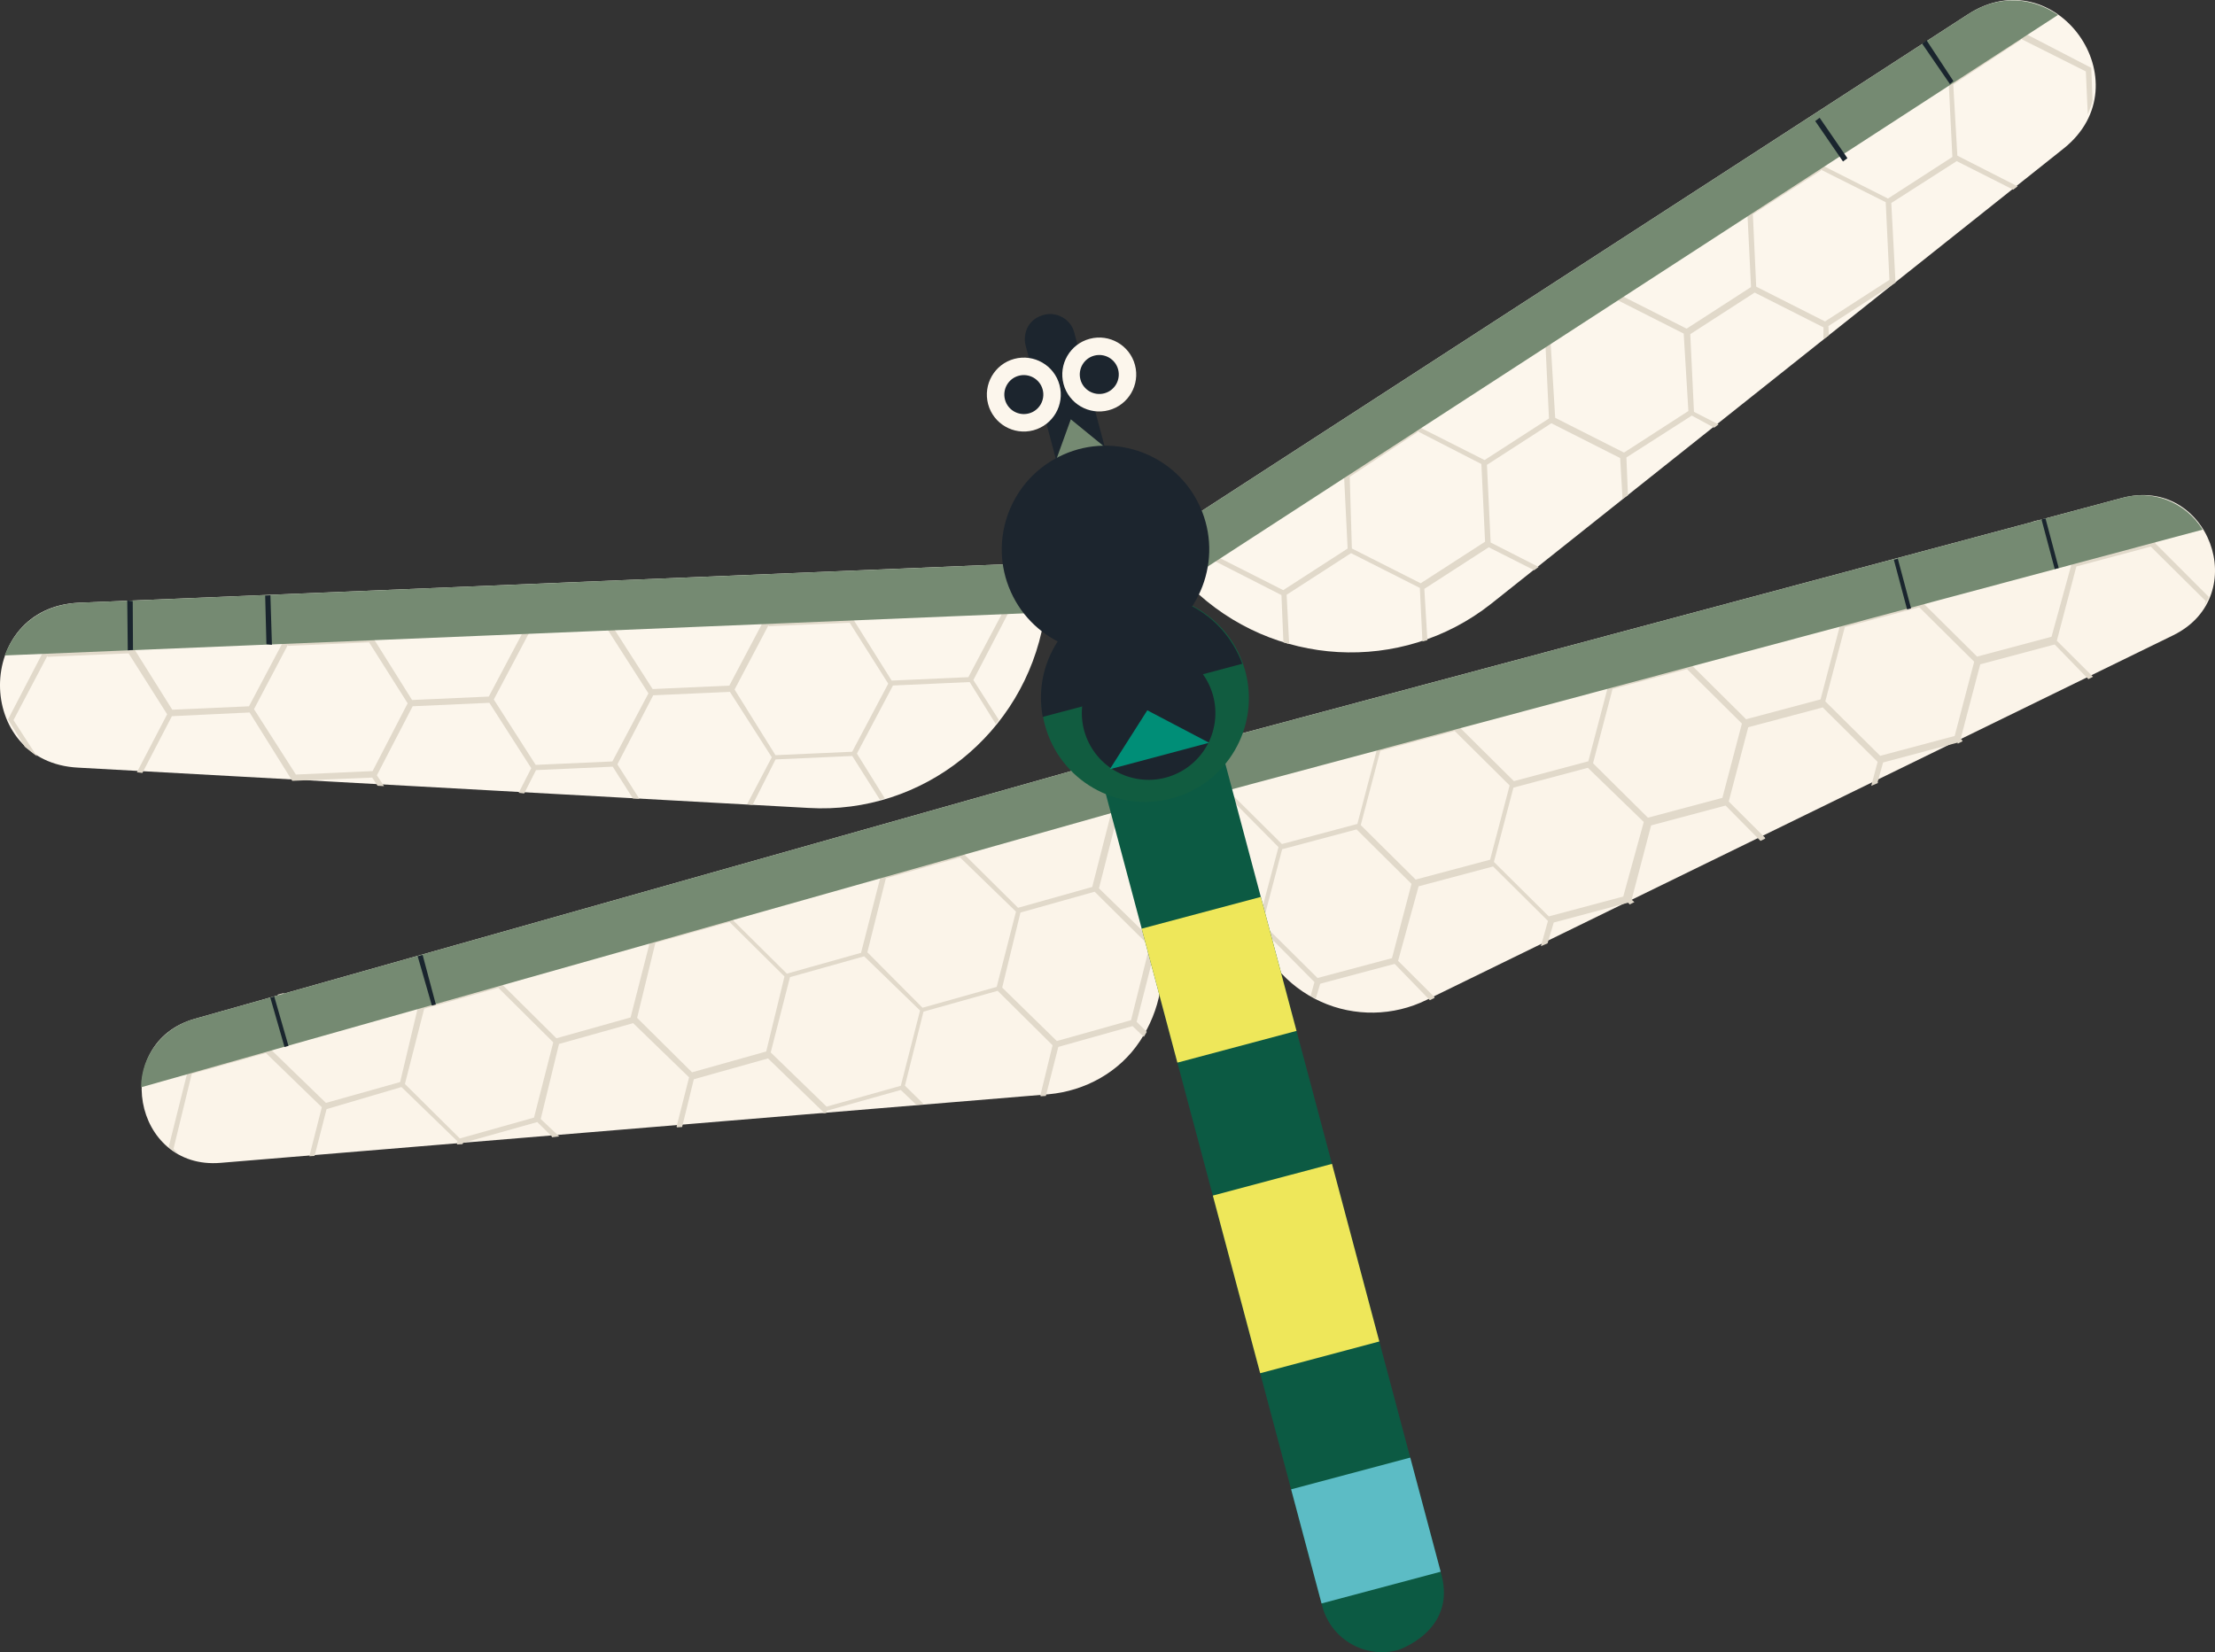 <svg version="1.1" xmlns="http://www.w3.org/2000/svg" xmlns:xlink="http://www.w3.org/1999/xlink" width="84.509" height="63.051" viewBox="0,0,84.509,63.051"><rect x="0" y="0" width="84.509" height="63.051" fill="#333333" stroke="none"/><g transform="translate(-195.521,-150.752)"><g data-paper-data="{&quot;isPaintingLayer&quot;:true}" fill-rule="nonzero" stroke="none" stroke-linecap="butt" stroke-linejoin="miter" stroke-miterlimit="10" stroke-dasharray="" stroke-dashoffset="0" style="mix-blend-mode: normal"><g stroke-width="1"><path d="M239.358,171.555l31.231,-20.246c3.351,-2.191 6.781,2.614 3.672,5.106l-21.854,17.383c-3.419,2.696 -8.319,2.419 -11.447,-0.641z" fill="#fcf6ec"/><path d="M241.686,172.071l-0.113,-1.795l0.207,-0.136l0.075,1.805l2.625,1.328l2.457,-1.587l-0.138,-2.802l-1.734,-0.876l0.311,-0.204l1.505,0.775l2.457,-1.587l-0.083,-1.681l0.245,-0.146l0.085,1.843l2.577,1.301l2.457,-1.587l-0.141,-2.964l-1.6,-0.831l4.255,-2.756l0.113,1.795l2.625,1.328l2.457,-1.587l-0.138,-2.802l-1.734,-0.876l0.311,-0.204l1.467,0.785l2.495,-1.598l-0.083,-1.681l0.245,-0.146l0.085,1.843l2.577,1.301l2.457,-1.587l-0.138,-2.802l-1.734,-0.876l0.311,-0.204l1.505,0.775l2.522,-1.646l-0.055,-1.121c0.076,-0.02 0.114,-0.03 0.199,-0.013l0.055,1.121l2.635,1.366l0.048,1.245c-0.035,0.172 -0.109,0.353 -0.182,0.535l-0.073,-1.644l-2.481,-1.245l0.01,0.038l-2.588,1.704l0.156,2.717l2.3,1.172l-0.169,0.126l-2.156,-1.089l-2.495,1.598l0.161,3.04l-2.56,1.656l0.015,0.361l-0.207,0.136l0.003,-0.447l-2.625,-1.328l-2.457,1.587l0.141,2.964l0.939,0.48l-0.169,0.126l-0.853,-0.462l-2.495,1.598l0.06,1.444l-0.207,0.136l-0.091,-1.558l-2.625,-1.328l-2.457,1.587l0.141,2.964l1.83,0.932l-0.169,0.126l-1.734,-0.876l-2.457,1.587l0.116,1.957l-0.189,0.05l-0.098,-2.042l-2.625,-1.328l-2.457,1.587l0.096,1.881c-0.086,-0.018 -0.134,-0.045 -0.22,-0.063l-0.075,-1.805zM262.526,161.691l2.625,1.328l2.457,-1.587l-0.141,-2.964l-2.481,-1.245l0.01,0.038l-2.598,1.666zM254.856,166.696l2.625,1.328l2.457,-1.587l-0.179,-2.954l-2.625,-1.328l-2.457,1.587zM247.099,171.683l2.625,1.328l2.457,-1.587l-0.141,-2.964l-2.444,-1.255l0.01,0.038l-2.588,1.704z" fill="#e1d9ca"/><path d="M239.358,171.555l31.231,-20.246c1.242,-0.818 2.51,-0.628 3.451,0.013l-33.302,21.609z" fill="#758a72"/><path d="M270.049,153.846l-0.131,0.116l-1.06,-1.543l0.169,-0.126l1.022,1.553" fill="#1a252e"/><path d="M266.006,156.789l-0.169,0.126l-1.06,-1.543l0.169,-0.126l1.06,1.543" fill="#1a252e"/></g><g stroke-width="1"><path d="M235.344,174.45c-0.761,4.299 -4.601,7.391 -8.969,7.135l-27.869,-1.538c-3.986,-0.195 -3.983,-6.118 0.027,-6.294l37.148,-1.543z" fill="#fcf6ec"/><path d="M229.278,181.218c-0.076,0.02 -0.114,0.03 -0.189,0.05l-1.052,-1.666l-2.926,0.131l-0.876,1.734l-0.21,-0.025l0.942,-1.792l-1.598,-2.495l-2.926,0.131l-1.366,2.635l0.838,1.318l-0.247,-0.015l-0.77,-1.214l-2.926,0.131l-0.452,0.891l-0.21,-0.025l0.48,-0.939l-1.598,-2.495l-2.926,0.131l-1.366,2.635l0.273,0.414l-0.247,-0.015l-0.204,-0.311l-3.05,0.123l-1.628,-2.608l-2.964,0.141l-1.126,2.166l-0.21,-0.025l1.154,-2.214l-1.471,-2.325l-3.088,0.133l-0.01,-0.038l-1.293,2.454l0.896,1.384c-0.154,-0.121 -0.308,-0.242 -0.462,-0.364l-0.644,-1.045l1.394,-2.683l-0.623,-0.97c0.028,-0.048 0.104,-0.068 0.131,-0.116l0.613,0.932l2.974,-0.103l0.803,-1.552l0.399,-0.025l-0.904,1.782l1.481,2.363l2.926,-0.131l1.349,-2.55l-1.032,-1.591l0.285,0.005l0.916,1.459l2.926,-0.131l0.803,-1.552l0.399,-0.025l-0.904,1.782l1.481,2.363l2.926,-0.131l1.376,-2.598l-0.984,-1.563l5.12,-0.269l-0.859,1.648l1.598,2.495l2.926,-0.131l1.349,-2.55l-1.042,-1.629l0.285,0.005l0.926,1.497l2.936,-0.093l0.803,-1.552l0.399,-0.025l-0.942,1.792l1.481,2.363l2.926,-0.131l1.376,-2.598l-0.984,-1.563l0.237,-0.023l0.984,1.563l-1.422,2.731l0.974,1.525c-0.028,0.048 -0.093,0.106 -0.121,0.154l-0.994,-1.601l-2.926,0.131l-1.376,2.598zM211.074,177.591l-1.471,-2.325l-3.088,0.133l-0.01,-0.038l-1.293,2.454l1.598,2.495l2.926,-0.131zM220.261,177.212l-1.598,-2.495l-2.926,0.131l-1.376,2.598l1.598,2.495l2.926,-0.131zM228.034,179.44l1.376,-2.598l-1.471,-2.325l-3.088,0.133l-0.01,-0.038l-1.293,2.454l1.56,2.505z" fill="#e1d9ca"/><path d="M235.339,174.127l-39.637,1.638c0.402,-1.08 1.349,-1.941 2.831,-2.012l37.148,-1.543z" fill="#758a72"/><path d="M200.375,173.668l0.21,0.025l0.01,1.863l-0.199,0.013l-0.02,-1.901" fill="#1a252e"/><path d="M205.639,173.482l0.199,-0.013l0.058,1.891l-0.21,-0.025l-0.048,-1.853" fill="#1a252e"/></g><g stroke-width="1"><path d="M243.302,185.897l-1.806,-6.779l34.983,-9.362c3.295,-0.878 5.011,3.735 1.963,5.236l-28.496,13.92c-1.255,0.618 -2.747,0.651 -4.039,0.062c-1.292,-0.589 -2.242,-1.715 -2.605,-3.078z" fill="#fbf4e9"/><path d="M277.75,171.486l2.047,2.05c-0.045,0.134 -0.139,0.24 -0.184,0.374l0.063,-0.22l-2.095,-2.078l-2.84,0.757l-0.745,2.835l1.381,1.376l-0.179,0.088l-1.285,-1.321l-2.84,0.757l-0.745,2.835l0.058,0.066l0.01,0.038l-0.179,0.088l-0.01,-0.038l-2.84,0.757l-0.207,0.745l0.01,0.038l-0.255,0.109l0.243,-0.916l-2.095,-2.078l-2.84,0.757l-0.745,2.835l1.381,1.376l0.01,0.038l-0.179,0.088l-1.333,-1.348l-2.84,0.757l-0.745,2.835l0.106,0.093l-0.179,0.088l-0.058,-0.066l-2.84,0.757l-0.235,0.793l-0.255,0.109l0.27,-0.964l-2.095,-2.078l-2.84,0.757l-0.783,2.845l1.381,1.376l0.01,0.038l-0.179,0.088l-1.343,-1.386l-2.84,0.757l-0.172,0.573l-0.192,-0.111l0.144,-0.525l-2.163,-2.182l0.791,-2.969l-2.163,-2.182l0.197,-0.783l0.227,-0.061l-0.225,0.831l2.095,2.078l2.878,-0.767l0.745,-2.835l-1.217,-1.217l0.179,-0.088l1.111,1.124l2.84,-0.757l0.568,-1.977l0.227,-0.061l-0.576,2.1l2.095,2.078l2.84,-0.757l0.745,-2.835l-1.545,-1.535l0.227,-0.061l1.449,1.48l2.84,-0.757l0.52,-2.004l0.265,-0.071l-0.576,2.1l2.095,2.078l2.84,-0.757l0.745,-2.835l-1.545,-1.535l0.227,-0.061l1.449,1.48l2.84,-0.757l0.52,-2.004l0.227,-0.061l-0.586,2.062l2.095,2.078l2.84,-0.757l0.783,-2.845l-1.545,-1.535l0.227,-0.061l1.449,1.48l2.84,-0.757l0.432,-1.575c0.048,0.028 0.134,0.045 0.182,0.073zM247.279,182.404l-2.84,0.757l-0.745,2.835l2.095,2.078l2.84,-0.757l0.745,-2.835zM251.023,178.648l-2.84,0.757l-0.745,2.835l2.095,2.078l2.84,-0.757l0.745,-2.835zM256.103,180.053l-2.84,0.757l-0.745,2.835l2.095,2.078l2.84,-0.757l0.783,-2.845zM259.885,176.287l-2.84,0.757l-0.745,2.835l2.095,2.078l2.84,-0.757l0.745,-2.835zM268.747,173.926l-2.84,0.757l-0.745,2.835l2.095,2.078l2.84,-0.757l0.745,-2.835z" fill="#e1d9ca"/><path d="M279.558,170.964l-37.558,10.048l-0.505,-1.894l34.945,-9.352c1.202,-0.361 2.474,0.152 3.118,1.197z" fill="#758a72"/><path d="M273.411,170.574l0.151,-0.04l0.505,1.894l-0.151,0.04l-0.505,-1.894" fill="#1a252e"/><path d="M267.778,172.115l0.151,-0.04l0.505,1.894l-0.151,0.04l-0.505,-1.894" fill="#1a252e"/></g><g stroke-width="1"><path d="M239.009,190.489c-0.78,1.181 -2.091,1.896 -3.477,2.022l-31.589,2.617c-3.37,0.29 -4.225,-4.593 -0.978,-5.499l34.814,-9.844l1.92,6.749c0.363,1.363 0.09,2.775 -0.69,3.956z" fill="#fbf4e9"/><path d="M201.516,190.582c0.066,-0.058 0.093,-0.106 0.159,-0.164l1.148,1.114l2.782,-0.822l0.52,-2.004l0.227,-0.061l-0.528,2.128l2.133,2.068l2.83,-0.795l0.67,-2.815l-1.545,-1.535l0.227,-0.061l1.477,1.432l2.83,-0.795l0.52,-2.004l0.227,-0.061l-0.538,2.09l2.095,2.078l2.83,-0.795l0.735,-2.873l-1.545,-1.535l0.227,-0.061l1.477,1.432l2.83,-0.795l0.445,-1.984l0.227,-0.061l-0.528,2.128l2.095,2.078l2.83,-0.795l0.735,-2.873l-1.545,-1.535l0.227,-0.061l1.477,1.432l2.82,-0.833l0.394,-1.565l0.199,-0.013l-0.412,1.651l2.095,2.078l2.83,-0.795l0.735,-2.873l-0.608,-0.609l0.285,0.005l0.598,0.571l-0.753,2.959l2.191,2.134l-0.753,2.959l0.386,0.384c-0.056,0.096 -0.083,0.144 -0.111,0.192l-0.434,-0.412l-2.83,0.795l-0.475,1.871l-0.199,0.013l-0.01,-0.038l0.465,-1.909l-2.095,-2.078l-2.83,0.795l-0.707,2.825l0.714,0.702l-0.275,0.033l-0.598,-0.571l-2.83,0.795l-0.018,0.086l-0.199,0.013l0.114,-0.03l-2.133,-2.068l-2.83,0.795l-0.447,1.823l-0.199,0.013l-0.01,-0.038l0.475,-1.871l-2.133,-2.068l-2.83,0.795l-0.697,2.863l0.704,0.664l-0.275,0.033l-0.01,-0.038l-0.55,-0.543l-2.83,0.795l-0.028,0.048l-0.199,0.013l-0.01,-0.038l0.018,-0.086l-2.133,-2.068l-2.858,0.843l-0.457,1.785l-0.199,0.013l0.475,-1.871l-2.133,-2.068l-2.83,0.795l-0.697,2.863l0.164,0.159c-0.134,-0.045 -0.24,-0.139 -0.346,-0.232l0.707,-2.825zM233.758,188.44l2.085,2.04l2.83,-0.795l0.707,-2.825l-2.095,-2.078l-2.83,0.795zM228.613,187.093l2.105,2.116l2.83,-0.795l0.735,-2.873l-2.133,-2.068l-2.83,0.795zM224.926,190.915l2.133,2.068l2.83,-0.795l0.735,-2.873l-2.133,-2.068l-2.83,0.795zM219.829,189.596l2.095,2.078l2.83,-0.795l0.697,-2.863l-2.095,-2.078l-2.83,0.795zM210.97,192.119l2.095,2.078l2.83,-0.795l0.735,-2.873l-2.095,-2.078l-2.83,0.795z" fill="#e1d9ca"/><path d="M202.965,189.628l34.814,-9.844l0.542,1.883l-37.417,10.578c0,-1.217 0.849,-2.295 2.061,-2.618z" fill="#758a72"/><path d="M206.527,190.666l-0.151,0.04l-0.542,-1.883l0.151,-0.04l0.542,1.883" fill="#1a252e"/><path d="M212.15,189.087l-0.151,0.04l-0.542,-1.883l0.189,-0.05l0.505,1.894" fill="#1a252e"/></g><g stroke-width="1"><path d="M241.708,177.784l8.809,33.062c0.575,2.159 -1.667,2.878 -1.667,2.878c-1.25,0.333 -2.545,-0.417 -2.878,-1.667l-8.809,-33.062c-0.333,-1.25 0.417,-2.545 1.667,-2.878c1.25,-0.333 2.545,0.417 2.878,1.667z" fill="#0c5a43"/><g><path d="M244.782,207.588l4.545,-1.211l1.16,4.355l-4.545,1.211z" fill="#5cbcc5"/><path d="M241.795,196.378l4.545,-1.211l1.806,6.779l-4.545,1.211z" fill="#eee75a"/><path d="M239.08,186.191l4.545,-1.211l1.362,5.113l-4.545,1.211z" fill="#eee75a"/></g></g><g><g><g stroke-width="1"><path d="M235.354,162.766c0.492,-0.131 1.02,0.174 1.151,0.667l1.312,4.923l-1.856,0.494l-1.312,-4.923c-0.061,-0.227 -0.018,-0.523 0.094,-0.714c0.139,-0.24 0.346,-0.376 0.611,-0.447z" fill="#1c252e"/><path d="M236.375,166.753l1.348,1.101l-1.931,0.515l0.584,-1.616" fill="#758a72"/><path d="M234.22,164.447c0.376,-0.1 0.758,-0.038 1.07,0.143c0.313,0.181 0.556,0.481 0.656,0.857c0.1,0.376 0.038,0.758 -0.143,1.07c-0.181,0.313 -0.481,0.556 -0.857,0.656c-0.376,0.1 -0.758,0.038 -1.07,-0.143c-0.313,-0.181 -0.556,-0.481 -0.656,-0.857c-0.1,-0.376 -0.038,-0.758 0.143,-1.07c0.181,-0.313 0.481,-0.556 0.857,-0.656z" fill="#fcf6ec"/><path d="M234.391,165.091c0.198,-0.053 0.4,-0.02 0.565,0.075c0.165,0.096 0.294,0.254 0.346,0.452c0.053,0.198 0.02,0.4 -0.075,0.565c-0.096,0.165 -0.254,0.294 -0.452,0.346c-0.198,0.053 -0.4,0.02 -0.565,-0.075c-0.165,-0.096 -0.294,-0.254 -0.346,-0.452c-0.053,-0.198 -0.02,-0.4 0.075,-0.565c0.096,-0.165 0.254,-0.294 0.452,-0.346z" fill="#1c252e"/><path d="M237.098,163.681c0.376,-0.1 0.758,-0.038 1.07,0.143c0.313,0.181 0.556,0.481 0.656,0.857c0.1,0.376 0.038,0.758 -0.143,1.07c-0.181,0.313 -0.481,0.556 -0.857,0.656c-0.376,0.1 -0.758,0.038 -1.07,-0.143c-0.313,-0.181 -0.556,-0.481 -0.656,-0.857c-0.1,-0.376 -0.038,-0.758 0.143,-1.07c0.181,-0.313 0.481,-0.556 0.857,-0.656z" fill="#fcf6ec"/><path d="M237.27,164.324c0.198,-0.053 0.4,-0.02 0.565,0.075c0.165,0.096 0.294,0.254 0.346,0.452c0.053,0.198 0.02,0.4 -0.075,0.565c-0.096,0.165 -0.254,0.294 -0.452,0.346c-0.198,0.053 -0.4,0.02 -0.565,-0.075c-0.165,-0.096 -0.294,-0.254 -0.346,-0.452c-0.053,-0.198 -0.02,-0.4 0.075,-0.565c0.096,-0.165 0.254,-0.294 0.452,-0.346z" fill="#1c252e"/></g><path d="M238.192,173.57c1.055,-0.281 2.126,-0.107 3.003,0.401c0.877,0.508 1.56,1.35 1.841,2.405c0.281,1.055 0.107,2.126 -0.401,3.003c-0.508,0.877 -1.35,1.56 -2.405,1.841c-1.055,0.281 -2.126,0.107 -3.003,-0.401c-0.877,-0.508 -1.56,-1.35 -1.841,-2.405c-0.281,-1.055 -0.107,-2.126 0.401,-3.003c0.508,-0.877 1.35,-1.56 2.405,-1.841z" fill="#115c40" stroke-width="1"/><path d="M236.818,177.627c0.093,-0.697 0.46,-1.29 0.978,-1.687c0.518,-0.396 1.187,-0.595 1.884,-0.502c0.697,0.093 1.29,0.46 1.687,0.978c0.396,0.518 0.595,1.187 0.503,1.884c-0.093,0.697 -0.46,1.291 -0.978,1.687c-0.518,0.396 -1.187,0.596 -1.884,0.503c-0.697,-0.093 -1.291,-0.46 -1.687,-0.978c-0.396,-0.518 -0.595,-1.187 -0.502,-1.884z" fill="#1c252e" stroke-width="1"/><path d="M239.294,177.859l2.358,1.238l-3.787,1.009l1.429,-2.247" fill="#008e77" stroke-width="1"/></g><path d="M236.08,168.106c0.996,-0.447 2.081,-0.446 3.028,-0.086c0.947,0.361 1.757,1.083 2.203,2.079c0.447,0.997 0.447,2.081 0.086,3.028c-0.361,0.947 -1.083,1.757 -2.079,2.203c-0.997,0.447 -2.081,0.447 -3.028,0.086c-0.947,-0.361 -1.757,-1.082 -2.203,-2.079c-0.447,-0.996 -0.446,-2.081 -0.085,-3.028c0.361,-0.947 1.082,-1.756 2.079,-2.203z" fill="#1c252e" stroke-width="1"/><path d="M242.917,176.083l-7.612,2.028c-0.383,-2.048 0.879,-4.006 2.849,-4.531c2.007,-0.535 4.039,0.546 4.763,2.503z" fill="#1c252e" stroke-width="1"/></g></g></g></svg>